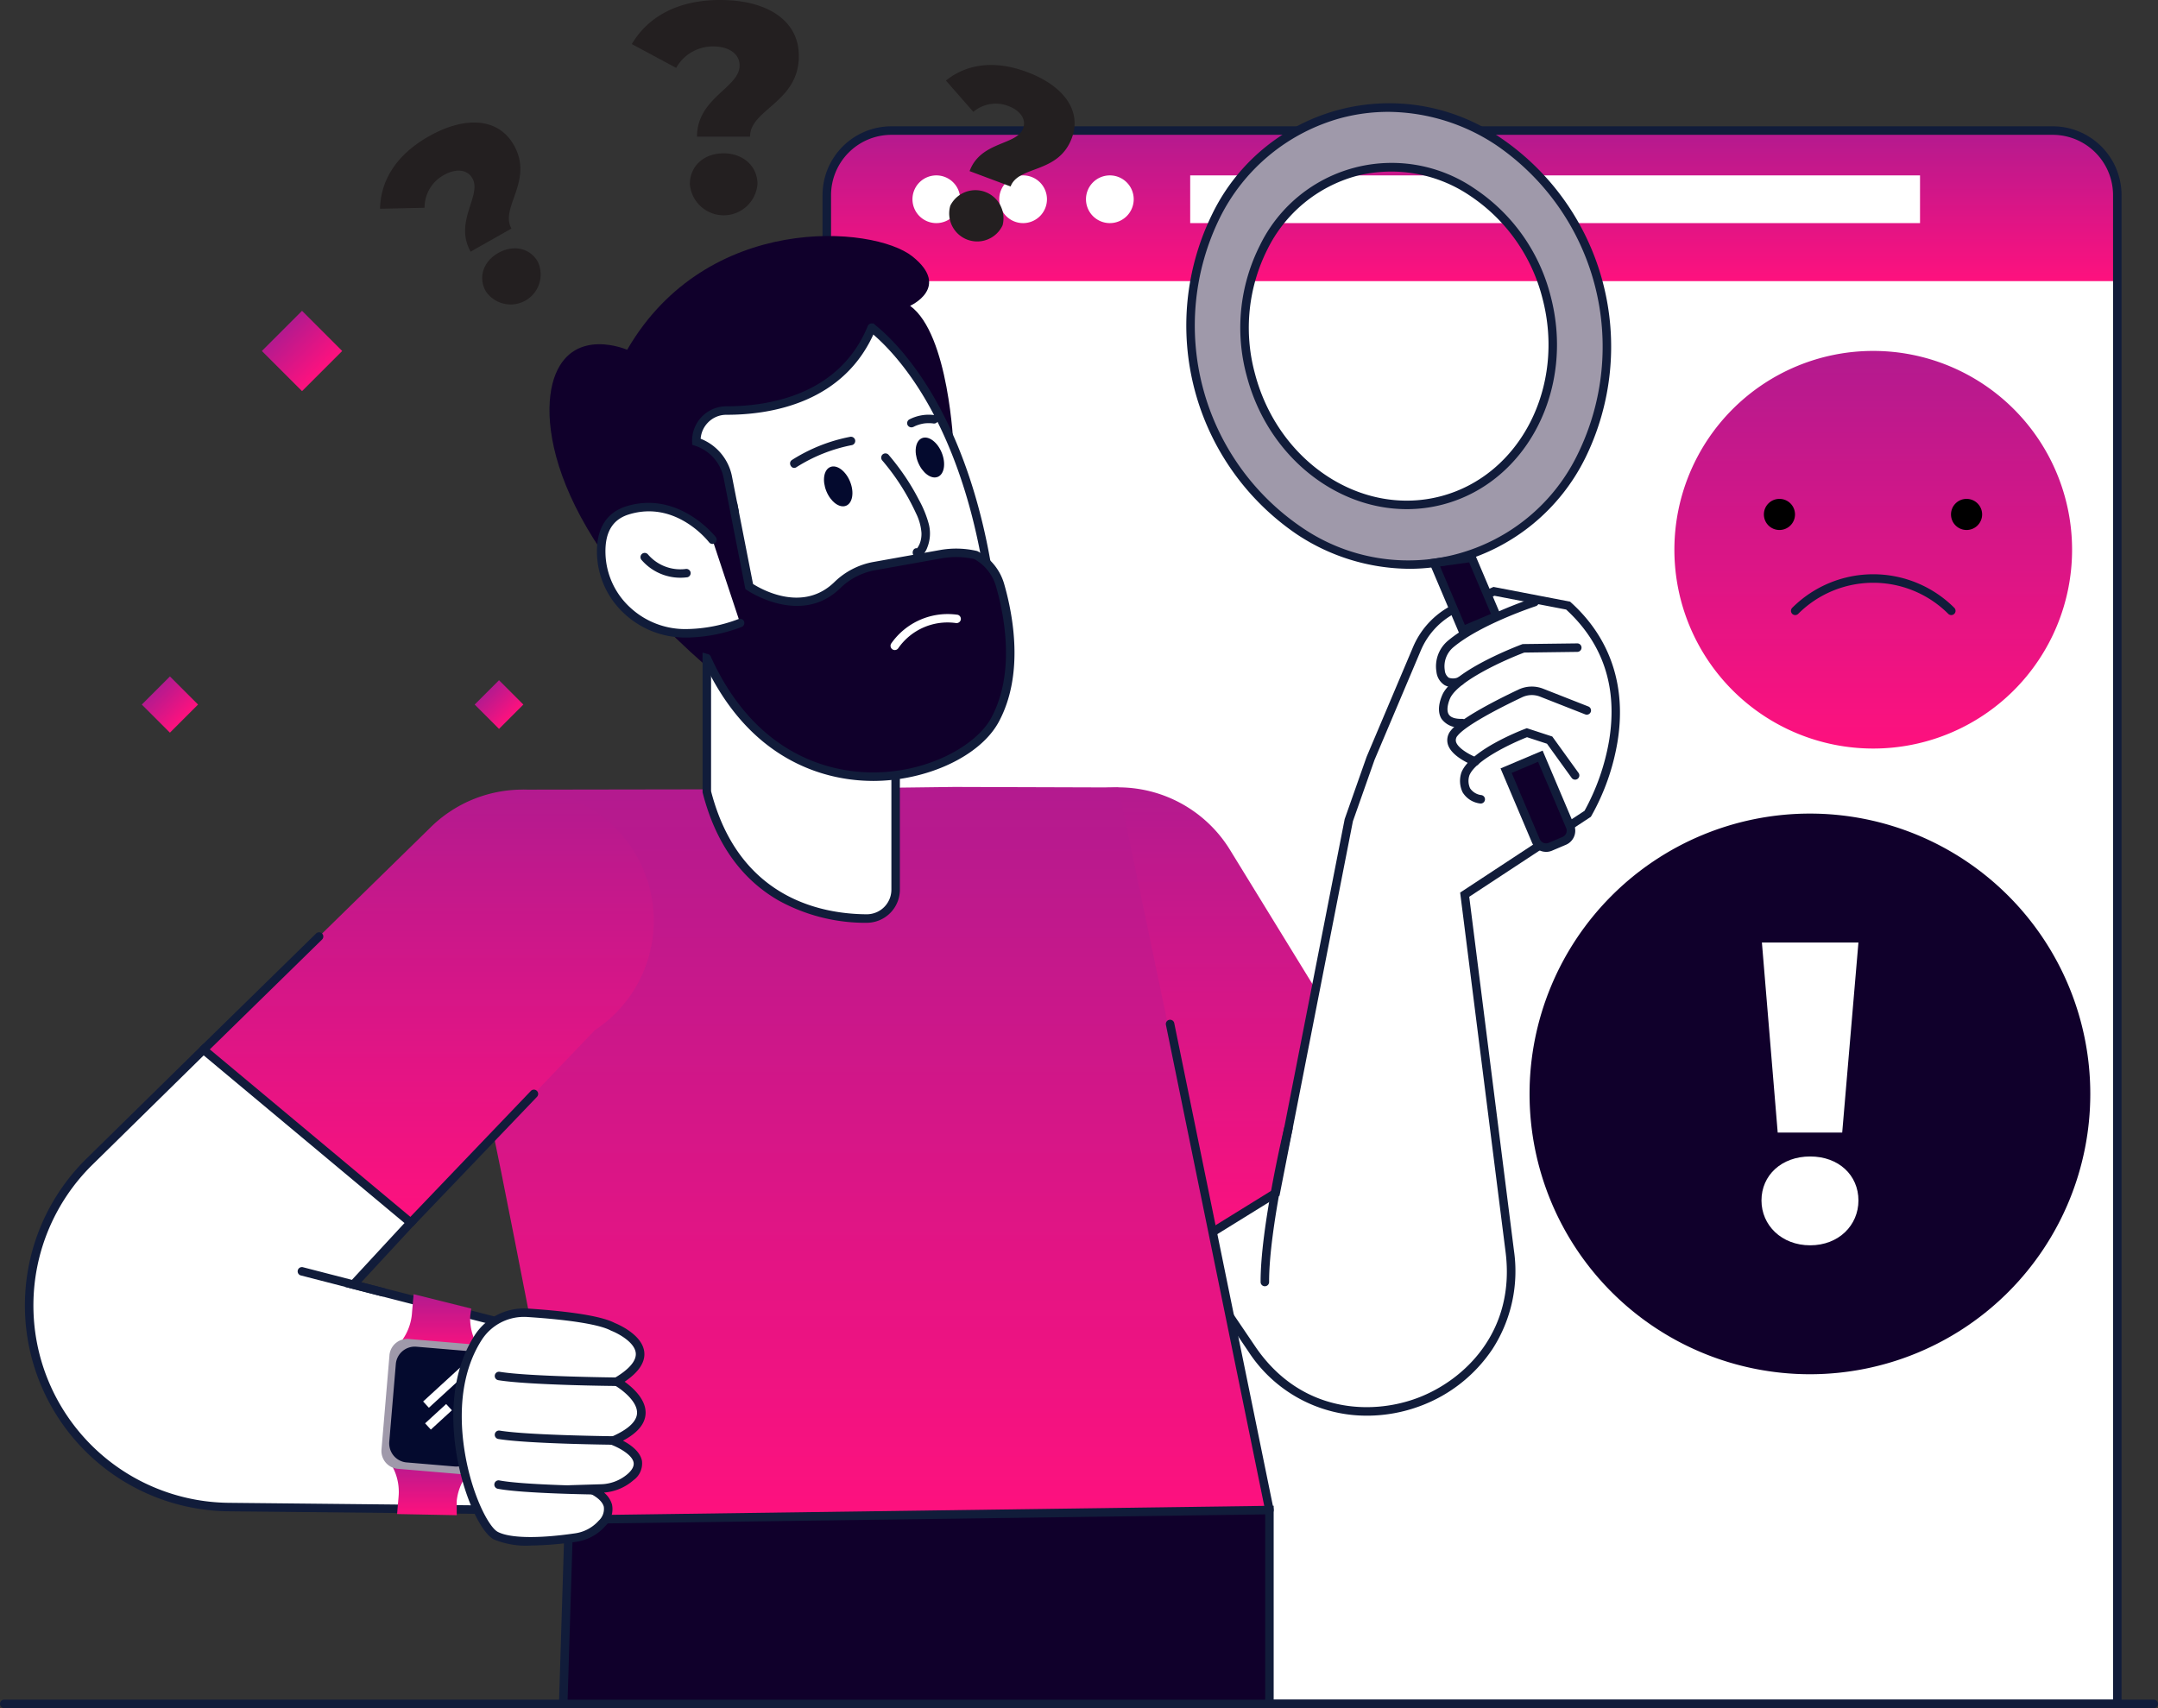 <svg xmlns="http://www.w3.org/2000/svg" xmlns:xlink="http://www.w3.org/1999/xlink" width="315" height="249.375" viewBox="0 0 315 249.375">
  <rect x="0" y="0" width="315" height="249.375" fill="#333333" stroke="none"/>
  <defs>
    <clipPath id="clip-path">
      <rect id="Rectángulo_378163" data-name="Rectángulo 378163" width="315" height="249.375" transform="translate(0 0)" fill="none"/>
    </clipPath>
    <linearGradient id="linear-gradient" x1="0.5" x2="0.5" y2="1" gradientUnits="objectBoundingBox">
      <stop offset="0" stop-color="#b31a8f"/>
      <stop offset="1" stop-color="#fe117e"/>
    </linearGradient>
  </defs>
  <g id="Grupo_1076038" data-name="Grupo 1076038" transform="translate(0 -0.001)">
    <g id="Grupo_1076037" data-name="Grupo 1076037" transform="translate(0 0.001)" clip-path="url(#clip-path)">
      <path id="Trazado_824869" data-name="Trazado 824869" d="M665.29,76.809H495.764a9.424,9.424,0,0,0-9.424,9.424V306.5H674.714V86.233a9.424,9.424,0,0,0-9.424-9.424" transform="translate(-365.656 -57.749)" fill="#fff"/>
      <path id="Trazado_824870" data-name="Trazado 824870" d="M665.239,76.809h-169.4a9.5,9.5,0,0,0-9.5,9.5V98.79H674.714V86.284a9.475,9.475,0,0,0-9.475-9.475" transform="translate(-365.656 -57.749)" fill="url(#linear-gradient)"/>
      <path id="Trazado_824871" data-name="Trazado 824871" d="M673.456,305.245H483.841V84.354a10.056,10.056,0,0,1,10.044-10.045H663.411a10.056,10.056,0,0,1,10.045,10.045ZM485.082,304H672.215V84.354a8.814,8.814,0,0,0-8.8-8.8H493.885a8.814,8.814,0,0,0-8.8,8.8Z" transform="translate(-363.777 -55.87)" fill="#111c3a"/>
      <path id="Trazado_824872" data-name="Trazado 824872" d="M543.713,106.673a3.483,3.483,0,1,1-3.483-3.483,3.483,3.483,0,0,1,3.483,3.483" transform="translate(-403.555 -77.584)" fill="#fff"/>
      <path id="Trazado_824873" data-name="Trazado 824873" d="M594.745,106.673a3.483,3.483,0,1,1-3.483-3.483,3.483,3.483,0,0,1,3.483,3.483" transform="translate(-441.922 -77.584)" fill="#fff"/>
      <path id="Trazado_824874" data-name="Trazado 824874" d="M645.776,106.673a3.483,3.483,0,1,1-3.483-3.483,3.483,3.483,0,0,1,3.483,3.483" transform="translate(-480.29 -77.584)" fill="#fff"/>
      <rect id="Rectángulo_378157" data-name="Rectángulo 378157" width="106.532" height="6.966" transform="translate(173.731 25.606)" fill="#fff"/>
      <rect id="Rectángulo_378158" data-name="Rectángulo 378158" width="5.027" height="5.027" transform="translate(69.285 102.859) rotate(-45)" fill="url(#linear-gradient)"/>
      <rect id="Rectángulo_378159" data-name="Rectángulo 378159" width="5.806" height="5.806" transform="translate(20.698 102.859) rotate(-45)" fill="url(#linear-gradient)"/>
      <rect id="Rectángulo_378160" data-name="Rectángulo 378160" width="8.292" height="8.292" transform="matrix(0.707, -0.707, 0.707, 0.707, 38.225, 51.237)" fill="url(#linear-gradient)"/>
      <path id="Trazado_824875" data-name="Trazado 824875" d="M314.38,1001.191H.62a.62.62,0,0,1,0-1.241H314.38a.62.62,0,0,1,0,1.241" transform="translate(0 -751.815)" fill="#111c3a"/>
      <path id="Unión_5" data-name="Unión 5" d="M2497.275,7696.55l.276-.165a19.142,19.142,0,0,1,32.905-19.561h0l24.132,39.29L2523.8,7735.16Z" transform="translate(-2350.913 -7552.747)" stroke="rgba(0,0,0,0)" stroke-miterlimit="10" stroke-width="1" fill="url(#linear-gradient)"/>
      <path id="Trazado_824877" data-name="Trazado 824877" d="M723.886,372.3l6.768-16a11.6,11.6,0,0,1,6.029-6.107l5.225-2.29,10.821,2.081c13.752,12.435,2.857,30.4,2.857,30.4l-17.954,11.806,6.582,52.085c2.731,21.607-25.468,32.238-37.681,14.2l-9.812-14.488,13.325-8.243L720.715,381.3Z" transform="translate(-523.832 -261.567)" fill="#fff"/>
      <path id="Trazado_824878" data-name="Trazado 824878" d="M720.718,466.287a20.537,20.537,0,0,1-17.353-9.427l-10.174-15.023,13.644-8.441,10.625-54.215.015-.042,3.185-9.042,6.768-16a12.178,12.178,0,0,1,6.351-6.433l5.4-2.367,11.18,2.15.129.116c5.787,5.233,8.133,12.3,6.782,20.423a33.135,33.135,0,0,1-3.81,10.755l-.073.12-.117.077-17.631,11.594,6.534,51.7a20.96,20.96,0,0,1-3.114,14.288,21.761,21.761,0,0,1-10.519,8.338,22.239,22.239,0,0,1-7.824,1.431m-25.774-24.075,9.449,13.952c6.558,9.684,16.872,10.109,23.712,7.531s14.306-9.706,12.84-21.309l-6.631-52.468,18.156-11.939a32.752,32.752,0,0,0,3.585-10.236c1.273-7.723-.836-14.163-6.269-19.145l-10.46-2.011-5.048,2.212a10.939,10.939,0,0,0-5.707,5.781l-6.761,15.983-3.15,8.946-10.712,54.658Zm12.448-8.43h0Z" transform="translate(-521.177 -259.611)" fill="#111c3a"/>
      <path id="Trazado_824879" data-name="Trazado 824879" d="M847.046,364.756a2.206,2.206,0,0,1-1.117-.28,2.621,2.621,0,0,1-1.18-1.939,4.871,4.871,0,0,1,1.72-4.574c4.2-3.5,12.075-6.083,12.408-6.191a.62.62,0,0,1,.383,1.18c-.079.026-7.982,2.618-12,5.964a3.628,3.628,0,0,0-1.293,3.4,1.476,1.476,0,0,0,.576,1.082,1.887,1.887,0,0,0,1.445-.084.62.62,0,1,1,.428,1.165,4.018,4.018,0,0,1-1.373.275" transform="translate(-635.072 -264.458)" fill="#111c3a"/>
      <path id="Trazado_824880" data-name="Trazado 824880" d="M849.737,390.783a3.156,3.156,0,0,1-2.912-1.249c-.905-1.469.127-3.527.247-3.757,1.987-3.55,11.11-6.973,11.5-7.117l.1-.037,7.964-.1a.62.62,0,1,1,.015,1.241l-7.748.1c-2.6.977-9.3,3.936-10.739,6.508-.227.438-.738,1.776-.281,2.516.28.453.937.674,1.959.657a.62.62,0,1,1,.021,1.241h-.125" transform="translate(-636.411 -284.594)" fill="#111c3a"/>
      <path id="Trazado_824881" data-name="Trazado 824881" d="M855.382,415.483a.621.621,0,0,1-.22-.041c-.333-.126-3.262-1.288-3.768-3.129a2.184,2.184,0,0,1,.473-2c1.42-1.79,6.783-4.5,9.854-5.954a4.539,4.539,0,0,1,3.591-.123l6.6,2.594a.62.62,0,0,1-.454,1.155l-6.6-2.594a3.29,3.29,0,0,0-2.6.089c-5.059,2.4-8.49,4.441-9.413,5.6a.952.952,0,0,0-.248.9c.256.934,1.984,1.906,3.014,2.3a.621.621,0,0,1-.221,1.2" transform="translate(-640.066 -303.691)" fill="#111c3a"/>
      <path id="Trazado_824882" data-name="Trazado 824882" d="M861.84,439.413a.633.633,0,0,1-.121-.012,3.474,3.474,0,0,1-2.516-1.616,3.831,3.831,0,0,1-.175-2.926c1.3-3.232,8.515-6.058,9.334-6.369l.205-.078,3.718,1.216,3.833,5.315a.62.62,0,0,1-1.006.726l-3.6-4.987-2.914-.953c-2.224.873-7.521,3.349-8.414,5.575a2.593,2.593,0,0,0,.1,1.88,2.313,2.313,0,0,0,1.672,1,.62.62,0,0,1-.12,1.229" transform="translate(-645.7 -322.103)" fill="#111c3a"/>
      <path id="Trazado_824883" data-name="Trazado 824883" d="M742.148,685.151a.62.62,0,0,1-.62-.618c-.026-7.886,3.3-21.94,3.444-22.535a.62.62,0,0,1,1.207.287c-.034.144-3.435,14.506-3.41,22.243a.62.62,0,0,1-.618.622Z" transform="translate(-557.519 -497.367)" fill="#111c3a"/>
      <path id="Trazado_824884" data-name="Trazado 824884" d="M892.413,458.089l2.024-.858a1.616,1.616,0,0,0,.857-2.118l-4.343-10.248-5,2.118,4.342,10.248a1.616,1.616,0,0,0,2.118.857" transform="translate(-666.106 -334.473)" fill="#10002b"/>
      <path id="Trazado_824885" data-name="Trazado 824885" d="M843.524,328.878l4.178,9.86,4.949-2.1-3.614-8.529Z" transform="translate(-634.206 -246.692)" fill="#10002b"/>
      <path id="Trazado_824886" data-name="Trazado 824886" d="M889.321,456.373a2.239,2.239,0,0,1-2.062-1.363l-4.585-10.819,6.142-2.6,4.585,10.819a2.235,2.235,0,0,1-1.186,2.931l-2.024.858a2.226,2.226,0,0,1-.869.177m.627-.748h0ZM884.3,444.849l4.1,9.677a1,1,0,0,0,1.3.528l2.024-.858a.995.995,0,0,0,.528-1.3l-4.1-9.677Z" transform="translate(-663.641 -332.009)" fill="#111c3a"/>
      <path id="Trazado_824887" data-name="Trazado 824887" d="M701.406,104.372c4.726,17.917,21.625,28.994,37.745,24.743s25.358-22.223,20.633-40.14-21.625-28.994-37.745-24.743-25.358,22.223-20.633,40.14M724.271,72.7c11.915-3.143,24.405,5.045,27.9,18.287s-3.335,26.525-15.249,29.668-24.405-5.045-27.9-18.287,3.335-26.525,15.25-29.668" transform="translate(-526.425 -47.61)" fill="#9f99aa"/>
      <path id="Trazado_824888" data-name="Trazado 824888" d="M730.224,128.753a29.959,29.959,0,0,1-16.457-5.074A36.869,36.869,0,0,1,701.455,77a28.716,28.716,0,0,1,42.171-11.123,36.87,36.87,0,0,1,12.312,46.681,29.166,29.166,0,0,1-18.527,15.262,28.149,28.149,0,0,1-7.187.935m-3.059-66.71a26.88,26.88,0,0,0-6.867.893,27.938,27.938,0,0,0-17.74,14.629,35.629,35.629,0,0,0,11.889,45.076,27.476,27.476,0,0,0,40.387-10.652,35.629,35.629,0,0,0-11.889-45.076,28.734,28.734,0,0,0-15.781-4.87m2.7,58c-10.438,0-20.289-7.824-23.346-19.418a26.711,26.711,0,0,1,1.9-19.063,21.386,21.386,0,0,1,31.4-8.282,26.711,26.711,0,0,1,11.05,15.649c3.574,13.552-3.465,27.2-15.691,30.426a20.791,20.791,0,0,1-5.309.689M722.531,71.4a20.491,20.491,0,0,0-13.009,10.73,25.475,25.475,0,0,0-1.8,18.179c3.4,12.891,15.574,20.9,27.14,17.846s18.208-16.019,14.808-28.91A25.476,25.476,0,0,0,739.14,74.318,20.489,20.489,0,0,0,722.531,71.4m-.158-.6h0Z" transform="translate(-524.526 -45.714)" fill="#111c3a"/>
      <path id="Trazado_824889" data-name="Trazado 824889" d="M844.686,337.491l-4.736-11.176,6.786-.942,4.042,9.538Zm-2.962-10.17,3.62,8.543,3.807-1.613-3.186-7.519Z" transform="translate(-631.519 -244.632)" fill="#111c3a"/>
      <path id="Trazado_824890" data-name="Trazado 824890" d="M382.194,169.6s-.653-16.429-6.336-20.548c0,0,6.016-2.687.329-7.216s-29.985-6.449-41.631,13.633c0,0-7.606-3.331-10.436,3.527s-.325,25.12,26.66,46.535c16.353,12.978,31.414-35.93,31.414-35.93" transform="translate(-243.01 -104.406)" fill="#10002b"/>
      <path id="Trazado_824891" data-name="Trazado 824891" d="M286.46,509.431c.555,1.032,11.963,60.507,11.963,60.507l102.25-1.4-22.063-105.5-23.919-.075-27.135.336-35.891.057Z" transform="translate(-215.376 -348.076)" fill="url(#linear-gradient)"/>
      <path id="Unión_4" data-name="Unión 4" d="M2495,7705.663l32.952-32.256a19.142,19.142,0,1,1,24.171,29.417l-26.877,28.1Z" transform="translate(-2465.299 -7552.424)" stroke="rgba(0,0,0,0)" stroke-miterlimit="10" stroke-width="1" fill="url(#linear-gradient)"/>
      <path id="Trazado_824895" data-name="Trazado 824895" d="M331.307,916.715l.834-26.894,102.25-1.4v28.3Z" transform="translate(-249.094 -667.96)" fill="#10002b"/>
      <path id="Trazado_824896" data-name="Trazado 824896" d="M433.072,915.431H328.728L329.6,887.3l.593-.008,102.878-1.411ZM330.008,914.19H431.831V887.143L330.8,888.529Z" transform="translate(-247.155 -666.055)" fill="#111c3a"/>
      <path id="Trazado_824897" data-name="Trazado 824897" d="M429.69,189.547s15.536,9.839,18.641,43.605a17.911,17.911,0,0,1-4.085,13.352c-4.922,5.723-14.408,9.782-33.644-3.939L403.534,206.8c-1.066-5.445.953-10.9,5.727-13.724,4.448-2.633,11.085-4.737,20.428-3.53" transform="translate(-303.189 -142.25)" fill="#fff"/>
      <path id="Trazado_824898" data-name="Trazado 824898" d="M448.771,250.616c-5.622,0-13.008-2.456-22.669-9.348a.62.62,0,1,1,.721-1.01c18.783,13.4,28.458,9.543,33.268,3.95a17.368,17.368,0,0,0,3.938-12.89c-1.587-17.261-6.5-28.074-10.338-34.106-3.764-5.912-7.259-8.507-7.911-8.96-7.677-.966-14.368.2-19.888,3.467a.62.62,0,1,1-.632-1.068c5.8-3.432,12.8-4.647,20.824-3.612l.136.018.116.074c.164.1,4.05,2.611,8.347,9.33,3.935,6.153,8.965,17.176,10.58,34.742a18.615,18.615,0,0,1-4.233,13.813,15.566,15.566,0,0,1-12.26,5.6" transform="translate(-319.504 -140.359)" fill="#111c3a"/>
      <path id="Trazado_824899" data-name="Trazado 824899" d="M443.339,394.77v26.37a4.1,4.1,0,0,1-4.1,4.1c-6.611-.009-19.3-2.245-23.457-18.507v-19.5Z" transform="translate(-312.603 -291.14)" fill="#fff"/>
      <path id="Trazado_824900" data-name="Trazado 824900" d="M437.247,423.4h-.029a26.273,26.273,0,0,1-12.913-3.294c-5.454-3.165-9.158-8.441-11.01-15.679l-.019-.076V383.954l28.8,7.88v26.712a4.843,4.843,0,0,1-4.831,4.85M414.517,404.19c4.011,15.537,15.945,17.925,22.709,17.965h.022a3.6,3.6,0,0,0,3.59-3.609V392.781l-26.321-7.2Z" transform="translate(-310.723 -288.677)" fill="#111c3a"/>
      <path id="Trazado_824901" data-name="Trazado 824901" d="M451.207,304.131a7.2,7.2,0,0,1,3.551,4.383c1.28,4.455,2.894,12.951-.742,19.686-4.958,9.184-29.7,16.31-42.061-9.009l-1.262-21.457,5.1-1,2.348,11.993s7.4,5.159,12.889-.233a10.357,10.357,0,0,1,5.445-2.763l9.61-1.722a12.814,12.814,0,0,1,5.119.123" transform="translate(-308.781 -223.101)" fill="#10002b"/>
      <path id="Trazado_824902" data-name="Trazado 824902" d="M438.141,335.225q-.445,0-.89-.016c-6.045-.211-17.191-2.784-23.92-17.645a.62.62,0,0,1,1.13-.512c6.453,14.25,17.075,16.716,22.833,16.917,8.5.3,15.883-3.807,18.117-7.946,3.529-6.536,1.948-14.847.692-19.22a6.626,6.626,0,0,0-3.174-3.968,12.141,12.141,0,0,0-4.79-.1l-9.611,1.722a9.687,9.687,0,0,0-5.119,2.6c-5.79,5.687-13.6.354-13.678.3l-.206-.144-2.4-12.239a.62.62,0,1,1,1.217-.238l2.3,11.738c1.205.768,7.269,4.244,11.9-.3a10.925,10.925,0,0,1,5.77-2.931l9.61-1.722a13.351,13.351,0,0,1,5.367.128l.08.018.072.038a7.864,7.864,0,0,1,3.857,4.76c1.309,4.554,2.946,13.227-.792,20.152-2.7,5-10.484,8.612-18.363,8.612" transform="translate(-310.723 -221.219)" fill="#111c3a"/>
      <path id="Trazado_824903" data-name="Trazado 824903" d="M390.341,203.87l-.977-4.99a6.825,6.825,0,0,0-4.591-5.181,4.4,4.4,0,0,1,4.389-4.55c6.165.011,16.9-1.58,21.2-12.094,0,0,1.722-4.2-4.954-5.148s-28.842,13.728-28.842,13.728l6.143,12.708,1.474,7.527Z" transform="translate(-283.125 -129.216)" fill="#10002b"/>
      <path id="Trazado_824904" data-name="Trazado 824904" d="M413.305,218.342a.62.62,0,0,1-.608-.5l-.977-4.99a6.206,6.206,0,0,0-4.174-4.709l-.414-.134-.014-.436a5.019,5.019,0,0,1,5-5.191h.067c5.92,0,16.4-1.531,20.57-11.709a.62.62,0,0,1,1.148.47c-4.442,10.847-15.486,12.48-21.719,12.48h-.067a3.721,3.721,0,0,0-2.693,1.142,3.762,3.762,0,0,0-1.06,2.354,7.449,7.449,0,0,1,4.571,5.494l.977,4.99a.621.621,0,0,1-.609.74" transform="translate(-306.091 -143.068)" fill="#111c3a"/>
      <path id="Trazado_824905" data-name="Trazado 824905" d="M373.915,315.247a22.709,22.709,0,0,1-7.691,1.5,12.165,12.165,0,0,1-12.579-11.678c-.067-2.8.825-5.334,3.855-6.269,7.334-2.262,12.381,4.282,12.381,4.282Z" transform="translate(-265.886 -224.299)" fill="#fff"/>
      <path id="Trazado_824906" data-name="Trazado 824906" d="M364.028,315.507a13,13,0,0,1-8.838-3.441,12.337,12.337,0,0,1-4.047-8.846c-.087-3.606,1.4-5.983,4.292-6.876,7.658-2.362,13,4.427,13.056,4.5a.62.62,0,1,1-.982.758c-.2-.252-4.882-6.172-11.707-4.068-2.374.732-3.492,2.584-3.418,5.661a11.108,11.108,0,0,0,3.646,7.963,11.782,11.782,0,0,0,8.3,3.11,22.085,22.085,0,0,0,7.482-1.461.62.62,0,1,1,.45,1.156,23.316,23.316,0,0,1-7.9,1.545c-.11,0-.221,0-.331,0" transform="translate(-264.006 -222.432)" fill="#111c3a"/>
      <path id="Trazado_824907" data-name="Trazado 824907" d="M42.423,617.536,25.78,633.893c-18.686,18.365-5.868,50.157,20.331,50.424l42.9.438-1.5-26.957-23.219-5.954,8.374-9.052Z" transform="translate(-12.722 -464.296)" fill="#fff"/>
      <path id="Trazado_824908" data-name="Trazado 824908" d="M87.734,682.847,44.173,682.4a30.054,30.054,0,0,1-20.76-51.487l17.044-16.751L71.635,640.2l-8.111,8.768,22.652,5.809Zm-47.21-67.009L24.283,631.8a28.813,28.813,0,0,0,19.9,49.361l42.236.431-1.435-25.841-23.787-6.1,8.638-9.337Z" transform="translate(-10.79 -461.762)" fill="#111c3a"/>
      <path id="Trazado_824909" data-name="Trazado 824909" d="M187.61,749.77a.622.622,0,0,1-.156-.02L175.634,746.7a.62.62,0,1,1,.31-1.2l11.821,3.051a.621.621,0,0,1-.155,1.221" transform="translate(-131.701 -560.49)" fill="#111c3a"/>
      <path id="Trazado_824910" data-name="Trazado 824910" d="M700.906,672.162a.62.62,0,0,1-.607-.5l-14.5-70.959a.62.62,0,1,1,1.215-.249l14.5,70.959a.62.62,0,0,1-.483.732.636.636,0,0,1-.125.013" transform="translate(-515.61 -451.083)" fill="#111c3a"/>
      <path id="Trazado_824911" data-name="Trazado 824911" d="M518.525,267.809a32.729,32.729,0,0,1,3.5,4.967c.507.881.976,1.785,1.4,2.711a7.7,7.7,0,0,1,.8,2.858,4.019,4.019,0,0,1-.185,1.39,2.92,2.92,0,0,1-.287.623,2.443,2.443,0,0,1-.166.246c-.025.032-.088.077-.1.118q-.073.064.022.015a.389.389,0,0,1,.344.014l.285.371-.008-.03-.062.478.019-.038c.36-.711-.71-1.34-1.071-.626a.736.736,0,0,0,1.081.925,2.849,2.849,0,0,0,.977-1.339,5.528,5.528,0,0,0,.215-3.446,15.644,15.644,0,0,0-1.449-3.537,33.326,33.326,0,0,0-1.873-3.192,35.127,35.127,0,0,0-2.562-3.385.626.626,0,0,0-.878,0,.633.633,0,0,0,0,.877" transform="translate(-389.721 -200.559)" fill="#111c3a"/>
      <path id="Trazado_824912" data-name="Trazado 824912" d="M465.667,261.415a23.477,23.477,0,0,1,8.141-3.238.626.626,0,0,0,.433-.763.633.633,0,0,0-.763-.433,24.427,24.427,0,0,0-8.437,3.363c-.672.427-.05,1.5.626,1.071" transform="translate(-349.425 -193.201)" fill="#111c3a"/>
      <path id="Trazado_824913" data-name="Trazado 824913" d="M534.572,245.778c.12-.063.241-.122.365-.175-.114.049.1-.038.121-.045.054-.02.109-.039.164-.058a5.4,5.4,0,0,1,.786-.2c.057-.01.114-.019.172-.027-.137.018.1-.009.123-.011.135-.012.27-.019.4-.02s.271,0,.405.01c.058,0,.116.008.173.014l.115.012q-.1-.015.007,0a.638.638,0,0,0,.763-.434.627.627,0,0,0-.434-.763,6.168,6.168,0,0,0-3.793.621.625.625,0,0,0-.223.849.635.635,0,0,0,.849.223" transform="translate(-401.218 -183.463)" fill="#111c3a"/>
      <path id="Trazado_824914" data-name="Trazado 824914" d="M488.494,276.616c.636,1.561.377,3.142-.577,3.53s-2.243-.562-2.879-2.123-.377-3.142.577-3.53,2.243.562,2.879,2.123" transform="translate(-364.415 -206.313)" fill="#040a2e"/>
      <path id="Trazado_824915" data-name="Trazado 824915" d="M542.429,259.631c.635,1.561.377,3.142-.577,3.53s-2.243-.562-2.879-2.123-.378-3.142.577-3.53,2.243.562,2.879,2.123" transform="translate(-404.966 -193.543)" fill="#040a2e"/>
      <path id="Trazado_824916" data-name="Trazado 824916" d="M525,366.2a8.757,8.757,0,0,1,8.326-3.644.641.641,0,0,0,.763-.433.625.625,0,0,0-.433-.763,10.05,10.05,0,0,0-9.727,4.214A.62.62,0,1,0,525,366.2" transform="translate(-393.854 -271.605)" fill="#fff"/>
      <path id="Trazado_824917" data-name="Trazado 824917" d="M376.934,326.326a7.484,7.484,0,0,0,6.691,2.5.624.624,0,0,0,.433-.763.637.637,0,0,0-.763-.433,6.24,6.24,0,0,1-5.483-2.176.625.625,0,0,0-.877,0,.633.633,0,0,0,0,.877" transform="translate(-283.266 -244.555)" fill="#111c3a"/>
      <path id="Trazado_824918" data-name="Trazado 824918" d="M239.7,661.11a.62.62,0,0,1-.448-1.049l17.979-18.794a.62.62,0,0,1,.9.858l-17.979,18.794a.619.619,0,0,1-.448.192" transform="translate(-179.749 -481.995)" fill="#111c3a"/>
      <path id="Trazado_824919" data-name="Trazado 824919" d="M117.811,566.235a.62.62,0,0,1-.434-1.064l16.872-16.516a.62.62,0,0,1,.868.887l-16.872,16.516a.618.618,0,0,1-.434.177" transform="translate(-88.11 -412.375)" fill="#111c3a"/>
      <path id="Trazado_824920" data-name="Trazado 824920" d="M244.1,763.511l-.154,1.1a7.781,7.781,0,0,0,1.475,4.908l.259.356-12.508-.735.351-.4A7.78,7.78,0,0,0,235.46,764l.232-2.59Z" transform="translate(-175.312 -572.468)" fill="url(#linear-gradient)"/>
      <path id="Trazado_824921" data-name="Trazado 824921" d="M238.341,866.884l-.006-2.063a7.78,7.78,0,0,1,2.171-4.643l.307-.315-12.483-1.083.29.445a7.78,7.78,0,0,1,1.229,4.976l-.215,2.514Z" transform="translate(-171.671 -645.677)" fill="url(#linear-gradient)"/>
      <path id="Trazado_824922" data-name="Trazado 824922" d="M225.544,790.1l-1.163,13.763a2.612,2.612,0,0,0,2.376,2.815l9.431.8A2.612,2.612,0,0,0,239,805.1l1.162-13.763a2.612,2.612,0,0,0-2.376-2.814l-9.431-.8a2.612,2.612,0,0,0-2.814,2.376" transform="translate(-168.695 -592.245)" fill="#9f99aa"/>
      <path id="Trazado_824923" data-name="Trazado 824923" d="M230.679,808.987a2.738,2.738,0,0,0,.79.187l7.041.595a2.781,2.781,0,0,0,2.993-2.527l.96-11.372a2.8,2.8,0,0,0-1.736-2.806,2.733,2.733,0,0,0-.79-.187l-7.041-.595a2.773,2.773,0,0,0-2.993,2.527l-.96,11.372a2.8,2.8,0,0,0,1.736,2.806" transform="translate(-172.124 -595.673)" fill="#040a2e"/>
      <rect id="Rectángulo_378161" data-name="Rectángulo 378161" width="8.92" height="1.241" transform="translate(61.763 204.606) rotate(-42.512)" fill="#fff"/>
      <rect id="Rectángulo_378162" data-name="Rectángulo 378162" width="4.17" height="1.241" transform="translate(62.051 207.793) rotate(-42.512)" fill="#fff"/>
      <path id="Trazado_824924" data-name="Trazado 824924" d="M291.827,774.362s8.563,3.293.57,8.007c0,0,8.444,4.793-.57,8.636,0,0,6.069,2.178,2.6,5.286a6.816,6.816,0,0,1-4.353,1.679l-1.618.049s4.653,1.737,1.788,5.045a6.314,6.314,0,0,1-3.879,2.071c-3,.437-9.025,1.084-11.622-.287-3.111-1.642-9.283-18.41-2.581-28.892a7.942,7.942,0,0,1,7.2-3.644c4.061.264,10.242.85,12.46,2.05" transform="translate(-202.369 -580.653)" fill="#fff"/>
      <path id="Trazado_824925" data-name="Trazado 824925" d="M277.937,804.416a12.358,12.358,0,0,1-5.359-.9c-1.592-.84-3.538-4.59-4.734-9.119-.992-3.756-2.79-13.289,1.92-20.656a8.57,8.57,0,0,1,7.768-3.929c4.534.295,10.4.9,12.681,2.1.442.176,4.114,1.717,4.33,4.322.121,1.457-.845,2.887-2.873,4.259,1.183.85,3.176,2.6,3.057,4.691-.084,1.483-1.192,2.8-3.3,3.919,1.088.574,2.5,1.566,2.77,2.929a3.008,3.008,0,0,1-1.233,2.835,7.379,7.379,0,0,1-4.3,1.81,3.551,3.551,0,0,1,1.167,1.758,3.446,3.446,0,0,1-1,3.149,6.93,6.93,0,0,1-4.259,2.279,48.234,48.234,0,0,1-6.642.545m-.962-33.378a7.319,7.319,0,0,0-6.166,3.374c-4.446,6.953-2.716,16.073-1.766,19.671,1.184,4.485,3.022,7.762,4.114,8.338,1.755.926,5.853,1.007,11.243.222a5.689,5.689,0,0,0,3.5-1.864,2.307,2.307,0,0,0,.736-2.027c-.27-1.064-1.732-1.827-2.273-2.031l-2.928-1.105,4.745-.145a6.2,6.2,0,0,0,3.958-1.521c.66-.592.944-1.154.843-1.672-.239-1.229-2.476-2.292-3.241-2.568l-1.484-.536,1.451-.619c1.676-.714,3.692-1.891,3.78-3.435.1-1.775-2.328-3.555-3.273-4.091l-.932-.529.923-.545c2.12-1.25,3.192-2.5,3.1-3.612-.134-1.615-2.628-2.917-3.577-3.282l-.072-.033c-1.6-.867-5.938-1.569-12.205-1.976-.159-.01-.318-.015-.476-.015" transform="translate(-200.493 -578.774)" fill="#111c3a"/>
      <path id="Trazado_824926" data-name="Trazado 824926" d="M308.845,809.1h-.006c-.526,0-12.934-.13-17.284-.846a.62.62,0,0,1,.2-1.224c4.257.7,16.966.828,17.094.829a.62.62,0,0,1-.005,1.241" transform="translate(-218.816 -606.758)" fill="#111c3a"/>
      <path id="Trazado_824927" data-name="Trazado 824927" d="M308.845,843.706h-.006c-.526-.005-12.934-.13-17.284-.846a.62.62,0,0,1,.2-1.224c4.257.7,16.966.828,17.094.829a.62.62,0,0,1-.005,1.241" transform="translate(-218.816 -632.78)" fill="#111c3a"/>
      <path id="Trazado_824928" data-name="Trazado 824928" d="M306.26,873h-.007c-.455-.005-11.19-.13-14.963-.848a.62.62,0,1,1,.232-1.219c3.665.7,14.634.825,14.744.826A.62.62,0,0,1,306.26,873" transform="translate(-218.628 -654.804)" fill="#111c3a"/>
      <path id="Trazado_824929" data-name="Trazado 824929" d="M387.381,9.564c0-1.739-1.608-2.782-3.825-2.782a6.124,6.124,0,0,0-5.433,3.129l-6.476-3.477C373.95,2.566,378.166,0,384.556,0c6.694,0,11.475,2.869,11.475,8.172,0,6.781-7.129,7.781-7.129,11.78h-7.737c0-5.694,6.216-7.129,6.216-10.389m-7.259,17.3c0-2.565,2-4.477,4.912-4.477s4.955,1.912,4.955,4.477a4.948,4.948,0,0,1-9.867,0" transform="translate(-279.423 -0.001)" fill="#231f20"/>
      <path id="Trazado_824930" data-name="Trazado 824930" d="M567.685,47.484c.5-1.345-.439-2.619-2.154-3.261a5.061,5.061,0,0,0-5.112.848l-4-4.568c2.9-2.327,6.91-3.09,11.855-1.238,5.18,1.94,8.05,5.545,6.513,9.649-1.965,5.248-7.771,3.956-8.93,7.051l-5.988-2.242c1.65-4.407,6.876-3.716,7.821-6.239M557.054,58.77a4.1,4.1,0,0,1,7.636,2.859,4.089,4.089,0,0,1-7.636-2.859" transform="translate(-418.341 -28.743)" fill="#231f20"/>
      <path id="Trazado_824931" data-name="Trazado 824931" d="M237.012,80.228c-.758-1.339-2.451-1.441-4.158-.474a5.419,5.419,0,0,0-2.82,4.779l-6.5.146c.088-3.984,2.216-7.8,7.137-10.582,5.155-2.918,10.087-2.794,12.4,1.29,2.956,5.222-2.1,9.1-.354,12.179l-5.958,3.373c-2.482-4.385,1.679-8.2.258-10.71m1.952,16.487c-1.118-1.975-.412-4.319,1.831-5.589s4.649-.688,5.767,1.287a4.379,4.379,0,0,1-7.6,4.3" transform="translate(-168.062 -54.2)" fill="#231f20"/>
      <path id="Trazado_824932" data-name="Trazado 824932" d="M981.6,519.58a40.925,40.925,0,1,1-40.925-40.925A40.925,40.925,0,0,1,981.6,519.58" transform="translate(-676.483 -359.878)" fill="#10002b"/>
      <path id="Trazado_824933" data-name="Trazado 824933" d="M1036.158,592.164c0-3.679,2.93-6.422,7.108-6.422s7.045,2.743,7.045,6.422c0,3.616-2.868,6.547-7.045,6.547s-7.108-2.931-7.108-6.547m.062-37.659h14.091l-2.369,27.746h-9.415Z" transform="translate(-779.038 -416.906)" fill="#fff"/>
      <path id="Trazado_824934" data-name="Trazado 824934" d="M1042.979,235.5a29.025,29.025,0,1,1-29.025-29.025,29.025,29.025,0,0,1,29.025,29.025" transform="translate(-740.521 -155.243)" fill="url(#linear-gradient)"/>
      <path id="Trazado_824935" data-name="Trazado 824935" d="M1076.895,343.811a.619.619,0,0,1-.439-.182,15.489,15.489,0,0,0-21.9,0,.62.62,0,0,1-.877-.877,16.73,16.73,0,0,1,23.659,0,.62.62,0,0,1-.439,1.059" transform="translate(-792.072 -254.015)" fill="#111c3a"/>
      <path id="Trazado_824936" data-name="Trazado 824936" d="M1042.115,295.777a2.271,2.271,0,1,1-2.271-2.272,2.271,2.271,0,0,1,2.271,2.272" transform="translate(-780.101 -220.673)"/>
      <path id="Trazado_824937" data-name="Trazado 824937" d="M1152.184,295.777a2.271,2.271,0,1,1-2.271-2.272,2.271,2.271,0,0,1,2.271,2.272" transform="translate(-862.857 -220.673)"/>
    </g>
  </g>
</svg>
